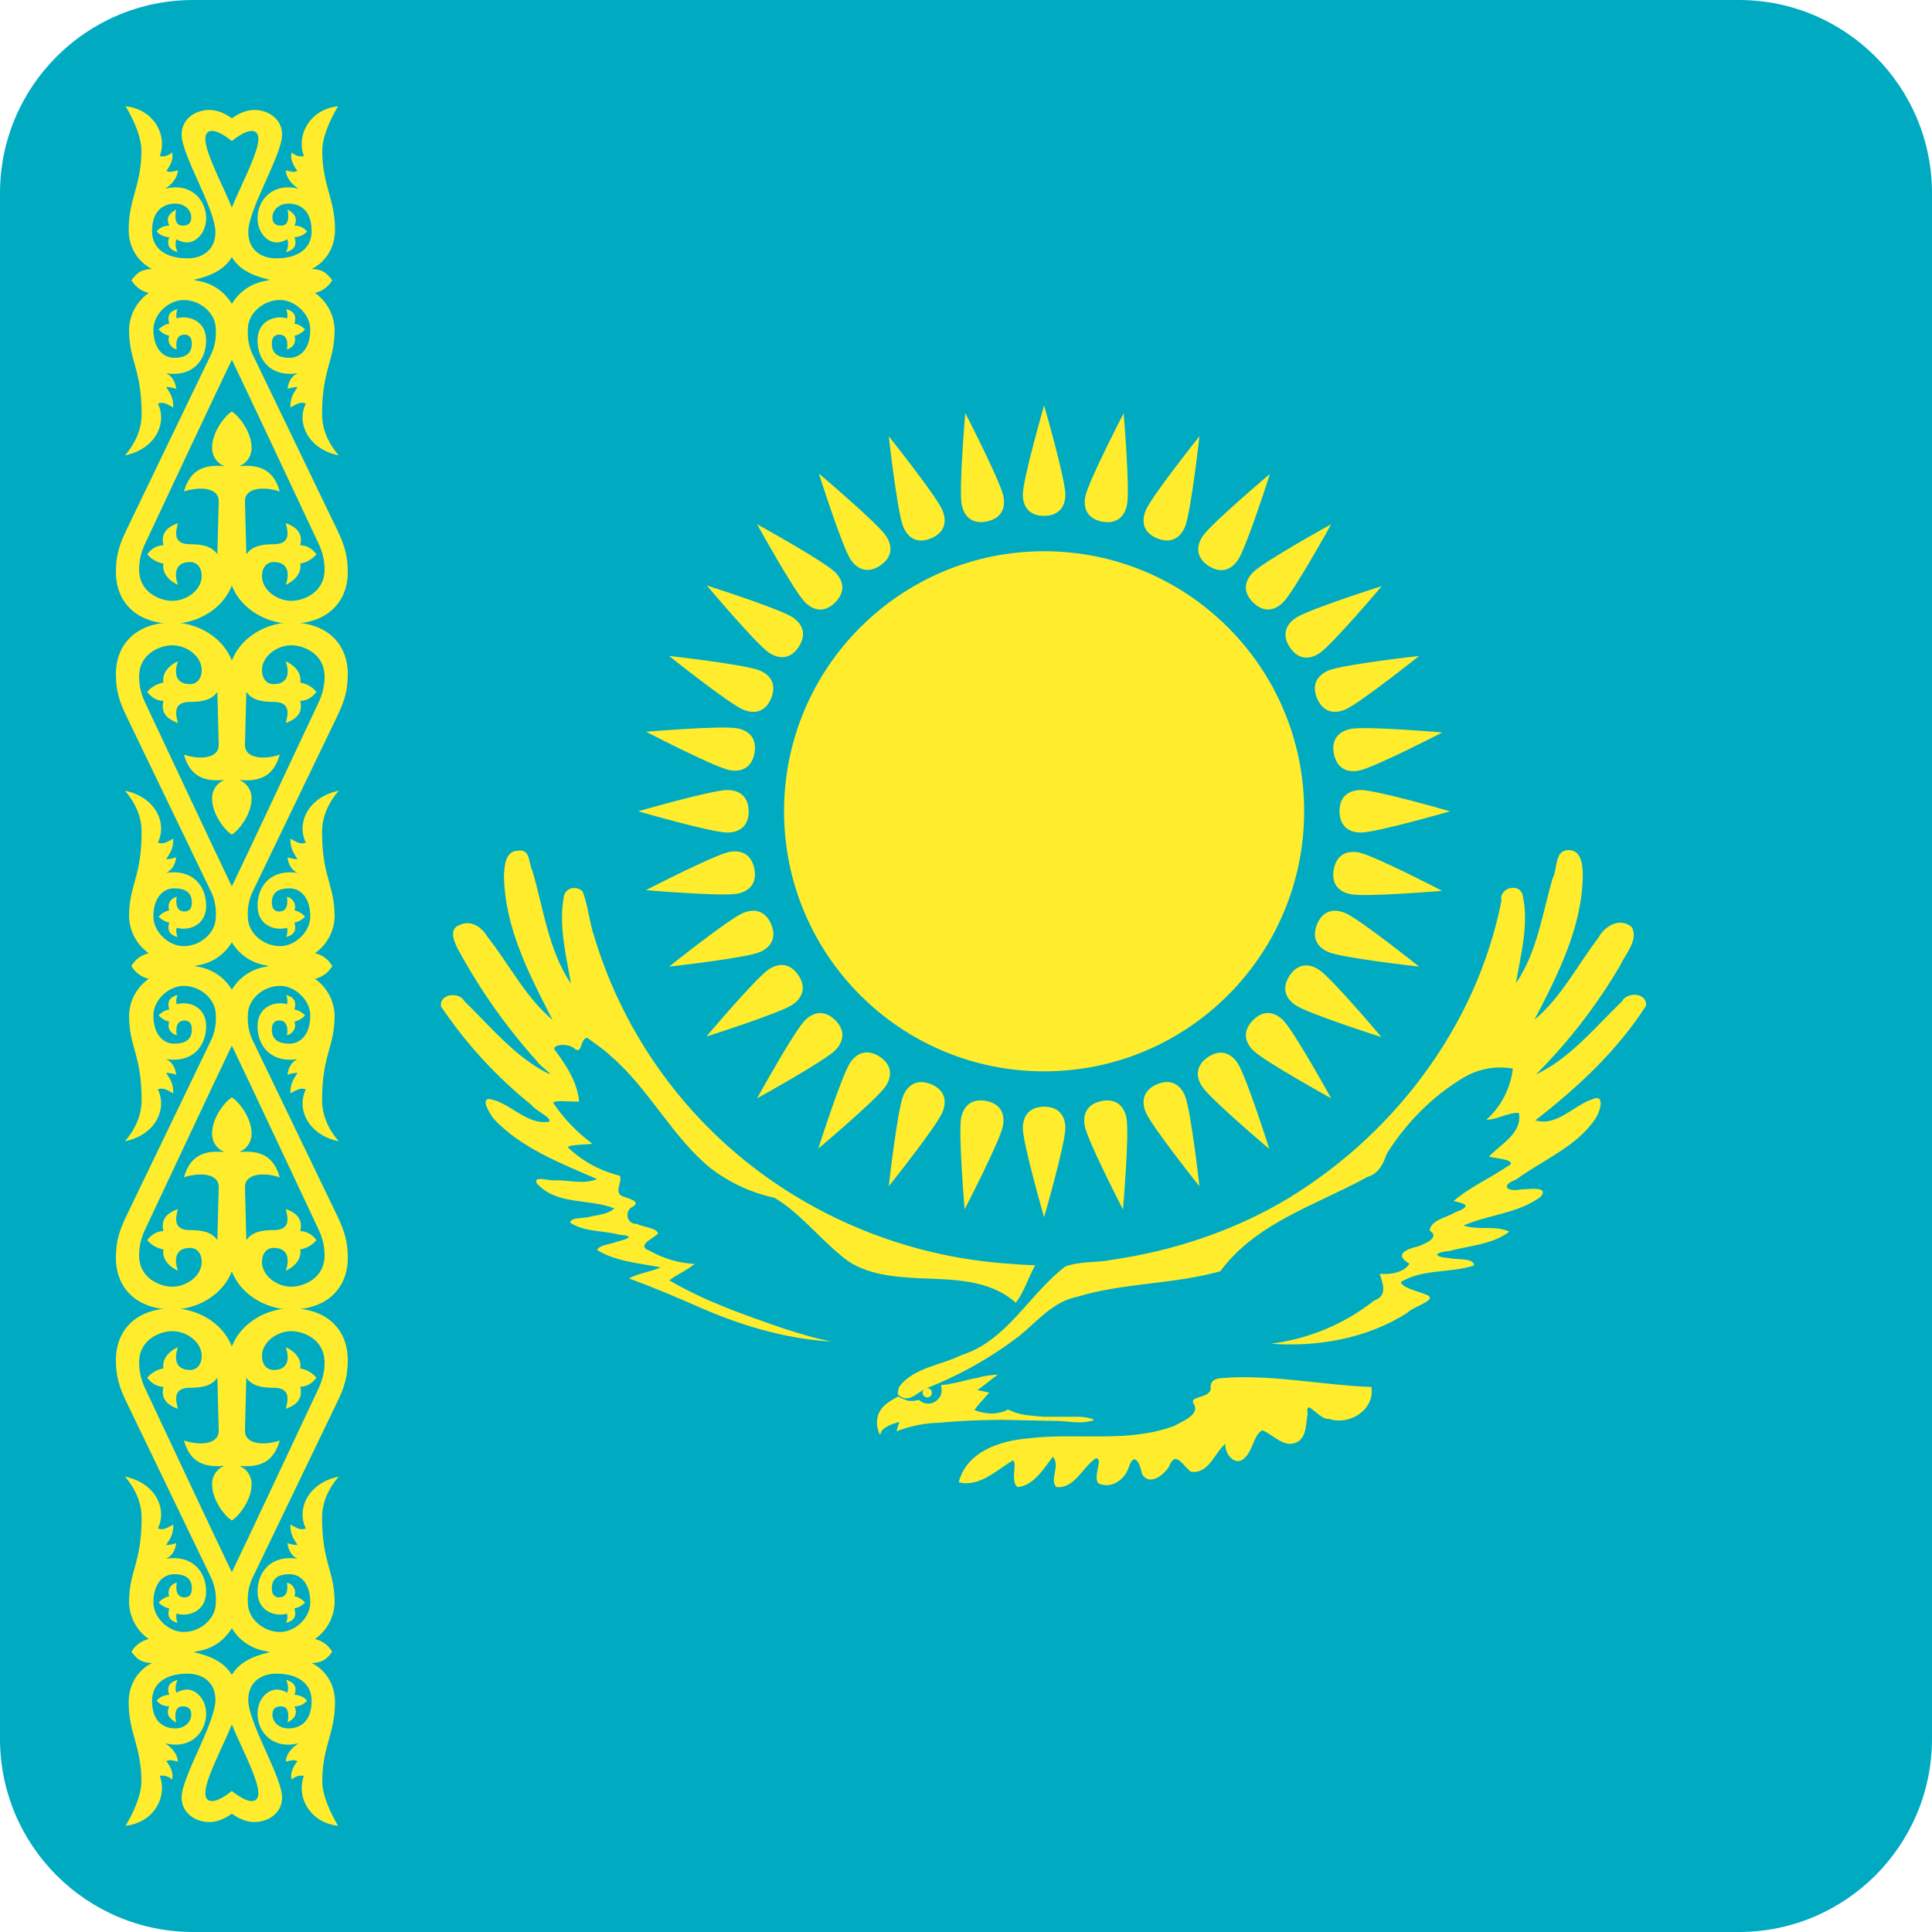 <svg width="40" height="40" viewBox="0 0 40 40" fill="none" xmlns="http://www.w3.org/2000/svg">
<g clip-path="url(#clip0_17522_60660)">
<path d="M0 0H40V40H0V0Z" fill="#00ABC2"/>
<path d="M21.617 22.181C24.591 22.181 27.001 19.77 27.001 16.797C27.001 13.823 24.591 11.413 21.617 11.413C18.644 11.413 16.233 13.823 16.233 16.797C16.233 19.77 18.644 22.181 21.617 22.181Z" fill="#FFEC2D"/>
<path d="M21.617 10.681C21.937 10.677 22.057 10.477 22.057 10.237C22.057 9.917 21.617 8.393 21.617 8.393C21.617 8.393 21.177 9.917 21.177 10.237C21.177 10.477 21.297 10.681 21.617 10.681Z" fill="#FFEC2D"/>
<path d="M27.733 16.797C27.737 17.117 27.937 17.237 28.177 17.237C28.497 17.237 30.021 16.797 30.021 16.797C30.021 16.797 28.497 16.357 28.177 16.357C27.937 16.357 27.733 16.477 27.733 16.797Z" fill="#FFEC2D"/>
<path d="M21.617 22.913C21.297 22.917 21.177 23.117 21.177 23.357C21.177 23.677 21.617 25.201 21.617 25.201C21.617 25.201 22.057 23.677 22.057 23.357C22.057 23.117 21.937 22.913 21.617 22.913Z" fill="#FFEC2D"/>
<path d="M15.501 16.797C15.497 16.477 15.297 16.357 15.057 16.357C14.737 16.357 13.213 16.797 13.213 16.797C13.213 16.797 14.737 17.237 15.057 17.237C15.297 17.237 15.501 17.117 15.501 16.797Z" fill="#FFEC2D"/>
<path d="M23.958 11.146C24.255 11.265 24.442 11.126 24.534 10.905C24.657 10.609 24.833 9.033 24.833 9.033C24.833 9.033 23.843 10.272 23.721 10.568C23.629 10.79 23.662 11.024 23.958 11.146Z" fill="#FFEC2D"/>
<path d="M27.268 19.137C27.149 19.434 27.288 19.622 27.509 19.714C27.805 19.836 29.381 20.013 29.381 20.013C29.381 20.013 28.142 19.023 27.846 18.901C27.625 18.809 27.39 18.842 27.268 19.137Z" fill="#FFEC2D"/>
<path d="M19.277 22.447C18.98 22.329 18.792 22.467 18.7 22.689C18.578 22.985 18.401 24.561 18.401 24.561C18.401 24.561 19.391 23.322 19.513 23.026C19.605 22.804 19.572 22.57 19.277 22.447Z" fill="#FFEC2D"/>
<path d="M15.967 14.456C16.085 14.159 15.947 13.972 15.725 13.88C15.429 13.758 13.853 13.581 13.853 13.581C13.853 13.581 15.092 14.57 15.388 14.693C15.61 14.785 15.844 14.752 15.967 14.456Z" fill="#FFEC2D"/>
<path d="M25.942 12.472C26.171 12.696 26.397 12.639 26.567 12.469C26.793 12.243 27.56 10.854 27.56 10.854C27.56 10.854 26.171 11.621 25.945 11.847C25.775 12.017 25.716 12.246 25.942 12.472Z" fill="#FFEC2D"/>
<path d="M25.942 21.122C25.718 21.351 25.775 21.577 25.945 21.747C26.171 21.973 27.56 22.739 27.56 22.739C27.56 22.739 26.793 21.351 26.567 21.124C26.397 20.955 26.168 20.895 25.942 21.122Z" fill="#FFEC2D"/>
<path d="M17.293 21.122C17.063 20.898 16.837 20.955 16.667 21.124C16.441 21.351 15.675 22.739 15.675 22.739C15.675 22.739 17.063 21.973 17.29 21.747C17.459 21.577 17.519 21.348 17.293 21.122Z" fill="#FFEC2D"/>
<path d="M17.293 12.472C17.516 12.243 17.459 12.017 17.29 11.847C17.063 11.621 15.675 10.854 15.675 10.854C15.675 10.854 16.441 12.243 16.667 12.469C16.837 12.639 17.066 12.698 17.293 12.472Z" fill="#FFEC2D"/>
<path d="M27.268 14.456C27.394 14.751 27.625 14.785 27.846 14.693C28.142 14.57 29.381 13.581 29.381 13.581C29.381 13.581 27.805 13.758 27.509 13.88C27.288 13.972 27.145 14.161 27.268 14.456Z" fill="#FFEC2D"/>
<path d="M23.958 22.447C23.664 22.573 23.629 22.804 23.721 23.026C23.843 23.322 24.833 24.561 24.833 24.561C24.833 24.561 24.657 22.985 24.534 22.689C24.442 22.467 24.253 22.325 23.958 22.447Z" fill="#FFEC2D"/>
<path d="M15.967 19.137C15.841 18.843 15.61 18.809 15.388 18.901C15.092 19.023 13.853 20.013 13.853 20.013C13.853 20.013 15.429 19.836 15.725 19.714C15.947 19.622 16.089 19.433 15.967 19.137Z" fill="#FFEC2D"/>
<path d="M19.277 11.146C19.571 11.02 19.605 10.79 19.513 10.568C19.391 10.272 18.401 9.033 18.401 9.033C18.401 9.033 18.578 10.609 18.7 10.905C18.792 11.126 18.981 11.269 19.277 11.146Z" fill="#FFEC2D"/>
<path d="M22.816 10.799C23.13 10.858 23.287 10.686 23.334 10.45C23.397 10.136 23.264 8.556 23.264 8.556C23.264 8.556 22.534 9.964 22.471 10.278C22.424 10.513 22.502 10.737 22.816 10.799Z" fill="#FFEC2D"/>
<path d="M27.615 17.995C27.556 18.31 27.729 18.467 27.964 18.514C28.278 18.576 29.858 18.444 29.858 18.444C29.858 18.444 28.45 17.713 28.136 17.651C27.901 17.604 27.677 17.681 27.615 17.995Z" fill="#FFEC2D"/>
<path d="M20.419 22.794C20.104 22.735 19.947 22.908 19.9 23.143C19.838 23.457 19.971 25.038 19.971 25.038C19.971 25.038 20.701 23.63 20.763 23.316C20.81 23.081 20.733 22.857 20.419 22.794Z" fill="#FFEC2D"/>
<path d="M15.62 15.598C15.678 15.284 15.506 15.127 15.271 15.08C14.957 15.017 13.376 15.15 13.376 15.15C13.376 15.15 14.784 15.88 15.098 15.943C15.334 15.99 15.557 15.912 15.62 15.598Z" fill="#FFEC2D"/>
<path d="M25.02 11.715C25.288 11.889 25.499 11.79 25.632 11.59C25.81 11.325 26.292 9.813 26.292 9.813C26.292 9.813 25.079 10.835 24.901 11.101C24.767 11.3 24.754 11.537 25.02 11.715Z" fill="#FFEC2D"/>
<path d="M26.7 20.199C26.525 20.467 26.624 20.678 26.824 20.812C27.09 20.99 28.601 21.472 28.601 21.472C28.601 21.472 27.579 20.259 27.313 20.081C27.114 19.947 26.878 19.933 26.7 20.199Z" fill="#FFEC2D"/>
<path d="M18.215 21.879C17.947 21.704 17.736 21.804 17.602 22.003C17.424 22.269 16.942 23.78 16.942 23.78C16.942 23.78 18.155 22.759 18.334 22.493C18.467 22.294 18.481 22.057 18.215 21.879Z" fill="#FFEC2D"/>
<path d="M16.535 13.395C16.71 13.126 16.61 12.915 16.411 12.782C16.145 12.604 14.634 12.122 14.634 12.122C14.634 12.122 15.655 13.335 15.921 13.513C16.121 13.647 16.357 13.661 16.535 13.395Z" fill="#FFEC2D"/>
<path d="M26.705 13.403C26.886 13.668 27.119 13.656 27.319 13.523C27.585 13.346 28.609 12.134 28.609 12.134C28.609 12.134 27.097 12.614 26.831 12.791C26.631 12.924 26.528 13.137 26.705 13.403Z" fill="#FFEC2D"/>
<path d="M25.011 21.885C24.747 22.066 24.758 22.299 24.891 22.499C25.069 22.765 26.28 23.789 26.28 23.789C26.28 23.789 25.801 22.277 25.623 22.01C25.49 21.811 25.277 21.708 25.011 21.885Z" fill="#FFEC2D"/>
<path d="M16.529 20.19C16.348 19.926 16.115 19.937 15.915 20.071C15.649 20.248 14.625 21.46 14.625 21.46C14.625 21.46 16.137 20.98 16.404 20.803C16.603 20.67 16.706 20.456 16.529 20.19Z" fill="#FFEC2D"/>
<path d="M18.224 11.709C18.488 11.528 18.477 11.295 18.343 11.095C18.166 10.829 16.954 9.805 16.954 9.805C16.954 9.805 17.434 11.317 17.611 11.583C17.744 11.783 17.957 11.886 18.224 11.709Z" fill="#FFEC2D"/>
<path d="M27.617 15.609C27.683 15.922 27.902 16.001 28.138 15.954C28.452 15.892 29.861 15.165 29.861 15.165C29.861 15.165 28.281 15.029 27.967 15.091C27.731 15.138 27.555 15.295 27.617 15.609Z" fill="#FFEC2D"/>
<path d="M22.805 22.796C22.492 22.863 22.413 23.082 22.46 23.317C22.522 23.631 23.25 25.041 23.25 25.041C23.25 25.041 23.385 23.46 23.323 23.146C23.276 22.911 23.119 22.734 22.805 22.796Z" fill="#FFEC2D"/>
<path d="M15.618 17.985C15.552 17.672 15.332 17.593 15.097 17.639C14.783 17.702 13.373 18.429 13.373 18.429C13.373 18.429 14.954 18.565 15.268 18.503C15.503 18.456 15.68 18.299 15.618 17.985Z" fill="#FFEC2D"/>
<path d="M20.429 10.797C20.742 10.731 20.821 10.512 20.775 10.276C20.712 9.962 19.985 8.553 19.985 8.553C19.985 8.553 19.849 10.133 19.911 10.447C19.958 10.683 20.115 10.86 20.429 10.797Z" fill="#FFEC2D"/>
<path d="M21.43 26.2C21.29 26.452 21.206 26.744 21.03 26.972C20.486 26.48 19.702 26.492 19.014 26.464C18.446 26.432 17.83 26.38 17.39 25.976C16.93 25.596 16.55 25.108 16.038 24.8C15.557 24.696 15.105 24.487 14.714 24.188C13.906 23.528 13.442 22.548 12.65 21.868C12.502 21.724 12.322 21.608 12.154 21.484C11.994 21.524 12.066 21.868 11.87 21.692C11.762 21.612 11.494 21.608 11.47 21.716C11.71 22.036 11.954 22.396 11.99 22.804C11.822 22.82 11.53 22.768 11.45 22.828C11.67 23.158 11.947 23.446 12.266 23.68C12.114 23.704 11.814 23.692 11.754 23.752C12.054 24.039 12.424 24.242 12.826 24.34C12.906 24.452 12.702 24.668 12.878 24.764C12.978 24.804 13.314 24.876 13.082 24.992C12.922 25.096 12.982 25.348 13.186 25.34C13.314 25.408 13.602 25.42 13.626 25.54C13.51 25.652 13.158 25.788 13.458 25.9C13.741 26.06 14.058 26.152 14.382 26.168C14.222 26.304 14.022 26.38 13.858 26.508C14.598 26.944 15.418 27.228 16.234 27.508C16.554 27.612 16.886 27.712 17.222 27.776C16.246 27.72 15.302 27.432 14.414 27.036C13.954 26.836 13.494 26.64 13.022 26.468C13.226 26.36 13.466 26.332 13.682 26.24C13.234 26.152 12.75 26.12 12.362 25.88C12.418 25.768 12.642 25.764 12.77 25.708C13.01 25.652 13.154 25.588 12.822 25.564C12.486 25.472 12.102 25.512 11.802 25.312C11.822 25.192 12.134 25.232 12.258 25.18C12.418 25.152 12.594 25.128 12.722 25.02C12.202 24.808 11.522 24.96 11.114 24.5C11.022 24.324 11.406 24.464 11.514 24.436C11.794 24.436 12.094 24.524 12.362 24.412C11.602 24.08 10.79 23.772 10.214 23.156C10.15 23.056 9.958 22.784 10.114 22.752C10.562 22.812 10.886 23.3 11.37 23.224C11.434 23.14 11.09 23 11.002 22.876C10.279 22.295 9.648 21.607 9.13 20.836C9.098 20.568 9.51 20.528 9.618 20.732C10.154 21.252 10.638 21.852 11.306 22.204C11.546 22.32 11.17 22.068 11.122 21.976C10.487 21.272 9.938 20.494 9.486 19.66C9.406 19.508 9.282 19.232 9.514 19.152C9.742 19.036 9.974 19.192 10.09 19.392C10.542 19.964 10.878 20.644 11.442 21.12C10.962 20.188 10.446 19.2 10.434 18.128C10.446 17.92 10.458 17.608 10.742 17.612C10.982 17.576 10.942 17.88 11.022 18.024C11.254 18.816 11.354 19.672 11.822 20.368C11.722 19.784 11.566 19.18 11.67 18.584C11.694 18.384 11.91 18.328 12.058 18.448C12.174 18.728 12.198 19.084 12.302 19.388C12.926 21.459 14.238 23.254 16.022 24.476C17.483 25.476 19.188 26.06 20.954 26.168C21.114 26.184 21.274 26.188 21.43 26.196M26.886 29.84C26.598 30.016 26.374 29.704 26.134 29.612C25.958 29.708 25.942 30.02 25.782 30.172C25.59 30.392 25.35 30.108 25.37 29.892C25.138 30.088 25.022 30.532 24.65 30.468C24.47 30.324 24.338 30.02 24.202 30.368C24.094 30.536 23.802 30.776 23.646 30.52C23.598 30.296 23.486 30.032 23.366 30.388C23.278 30.644 23.006 30.828 22.75 30.716C22.606 30.6 22.862 30.168 22.682 30.196C22.41 30.38 22.25 30.824 21.87 30.788C21.722 30.628 21.962 30.344 21.798 30.16C21.61 30.404 21.398 30.764 21.066 30.788C20.906 30.66 21.074 30.288 20.97 30.236C20.634 30.436 20.274 30.8 19.85 30.688C20.014 30.048 20.71 29.828 21.29 29.78C22.294 29.656 23.35 29.884 24.318 29.52C24.474 29.424 24.85 29.292 24.718 29.072C24.598 28.896 25.026 28.964 25.066 28.76C25.042 28.504 25.266 28.54 25.482 28.52C26.458 28.476 27.422 28.68 28.394 28.716C28.466 29.188 27.942 29.52 27.514 29.376C27.314 29.408 27.014 28.912 27.074 29.272C27.034 29.464 27.058 29.712 26.886 29.84ZM18.59 28.872C18.814 29.076 18.974 28.832 19.186 28.74C19.879 28.469 20.529 28.101 21.118 27.648C21.486 27.344 21.806 26.948 22.302 26.848C23.27 26.556 24.298 26.592 25.266 26.32C26.006 25.312 27.258 24.948 28.31 24.368C28.546 24.296 28.638 24.1 28.71 23.888C29.11 23.252 29.658 22.692 30.306 22.308C30.612 22.127 30.973 22.062 31.322 22.124C31.274 22.532 31.079 22.909 30.774 23.184C31.01 23.18 31.214 23.032 31.446 23.04C31.526 23.464 31.07 23.684 30.826 23.948C30.962 23.98 31.482 24.02 31.198 24.156C30.838 24.404 30.426 24.576 30.094 24.868C30.402 24.924 30.438 24.988 30.126 25.1C29.954 25.212 29.63 25.252 29.598 25.476C29.83 25.62 29.494 25.756 29.362 25.804C29.114 25.864 28.85 25.972 29.182 26.164C29.058 26.352 28.786 26.392 28.566 26.372C28.634 26.588 28.73 26.828 28.454 26.924C27.835 27.413 27.094 27.723 26.31 27.82C27.29 27.892 28.302 27.712 29.138 27.18C29.25 27.048 29.83 26.904 29.506 26.796C29.354 26.732 29.026 26.66 29.002 26.544C29.458 26.264 30.03 26.364 30.518 26.2C30.53 26.04 30.146 26.084 30.002 26.048C29.662 26.02 29.682 25.932 30.01 25.9C30.426 25.788 30.898 25.768 31.25 25.5C30.966 25.364 30.606 25.48 30.302 25.372C30.818 25.148 31.426 25.124 31.89 24.784C32.102 24.548 31.618 24.624 31.478 24.628C31.194 24.68 31.062 24.54 31.386 24.424C31.942 24.012 32.642 23.748 33.034 23.156C33.126 23.024 33.25 22.624 32.954 22.764C32.57 22.896 32.23 23.328 31.786 23.196C32.658 22.52 33.482 21.756 34.078 20.824C34.11 20.552 33.686 20.524 33.578 20.736C33.018 21.272 32.514 21.908 31.798 22.248C32.473 21.573 33.059 20.815 33.542 19.992C33.65 19.752 33.934 19.46 33.782 19.192C33.53 18.984 33.218 19.176 33.09 19.42C32.654 19.988 32.326 20.648 31.77 21.112C32.254 20.18 32.762 19.184 32.77 18.112C32.77 17.888 32.73 17.56 32.426 17.604C32.186 17.644 32.246 18.004 32.146 18.184C31.93 18.92 31.826 19.716 31.386 20.356C31.486 19.76 31.658 19.136 31.526 18.536C31.462 18.264 31.026 18.38 31.086 18.648C30.566 21.284 28.794 23.588 26.486 24.92C25.426 25.52 24.246 25.904 23.038 26.08C22.718 26.148 22.366 26.108 22.058 26.22C21.306 26.792 20.854 27.756 19.906 28.056C19.478 28.268 18.926 28.312 18.622 28.704C18.598 28.756 18.587 28.814 18.59 28.872ZM20.658 28.46C20.514 28.468 20.374 28.484 20.234 28.528C20.046 28.556 19.866 28.62 19.682 28.648L19.606 28.664L19.482 28.676C19.499 28.743 19.499 28.813 19.482 28.88C19.469 28.91 19.45 28.938 19.426 28.96C19.402 28.992 19.374 29.016 19.338 29.032C19.306 29.048 19.271 29.058 19.234 29.06C19.198 29.06 19.162 29.06 19.126 29.044C19.09 29.032 19.058 29.012 19.026 28.984L18.914 29.004H18.81L18.698 28.964C18.662 28.95 18.628 28.932 18.594 28.912C18.458 28.992 18.306 29.068 18.222 29.208C18.183 29.272 18.161 29.345 18.158 29.42C18.15 29.516 18.174 29.612 18.214 29.7C18.23 29.724 18.242 29.608 18.286 29.592C18.362 29.528 18.458 29.484 18.554 29.46C18.634 29.42 18.622 29.46 18.59 29.524C18.582 29.56 18.538 29.684 18.598 29.62C18.875 29.517 19.167 29.461 19.462 29.456C19.886 29.412 20.31 29.4 20.734 29.396L21.934 29.42C22.126 29.428 22.318 29.468 22.506 29.436C22.55 29.424 22.622 29.424 22.65 29.396C22.562 29.348 22.462 29.344 22.37 29.332H21.606C21.394 29.312 21.174 29.308 20.974 29.228C20.918 29.208 20.87 29.156 20.818 29.212C20.742 29.239 20.663 29.257 20.582 29.264C20.442 29.272 20.302 29.244 20.174 29.192C20.266 29.064 20.378 28.952 20.482 28.832L20.234 28.78C20.382 28.68 20.514 28.564 20.658 28.46Z" fill="#FFEC2D"/>
<path d="M19.198 28.932C19.252 28.932 19.294 28.889 19.294 28.836C19.294 28.783 19.252 28.74 19.198 28.74C19.145 28.74 19.102 28.783 19.102 28.836C19.102 28.889 19.145 28.932 19.198 28.932Z" fill="#FFEC2D"/>
<path d="M19.19 28.86C19.212 28.86 19.23 28.842 19.23 28.82C19.23 28.798 19.212 28.78 19.19 28.78C19.168 28.78 19.15 28.798 19.15 28.82C19.15 28.842 19.168 28.86 19.19 28.86Z" fill="#FFEC2D"/>
<path fill-rule="evenodd" clip-rule="evenodd" d="M19.19 28.788C19.173 28.788 19.158 28.802 19.158 28.82C19.158 28.838 19.173 28.852 19.19 28.852C19.208 28.852 19.222 28.838 19.222 28.82C19.222 28.802 19.208 28.788 19.19 28.788ZM19.142 28.82C19.142 28.794 19.164 28.772 19.19 28.772C19.217 28.772 19.238 28.794 19.238 28.82C19.238 28.846 19.217 28.868 19.19 28.868C19.164 28.868 19.142 28.846 19.142 28.82Z" fill="#FFEC2D"/>
<path d="M4.8 2.92C4.8 2.92 4.416 2.592 4.284 2.756C4.076 3.016 4.932 4.316 4.932 4.772C4.932 5.524 4.428 5.728 3.812 5.832C3.396 5.904 2.72 5.804 2.72 5.804C2.848 5.632 2.932 5.58 3.144 5.568C2.904 5.448 2.664 5.176 2.664 4.756C2.664 4.112 2.928 3.844 2.928 3.116C2.928 2.72 2.6 2.2 2.6 2.2C3.184 2.26 3.472 2.8 3.308 3.232C3.353 3.241 3.4 3.239 3.443 3.225C3.487 3.212 3.527 3.188 3.56 3.156C3.6 3.276 3.536 3.416 3.444 3.536C3.516 3.576 3.572 3.552 3.684 3.528C3.676 3.648 3.604 3.784 3.42 3.908C3.948 3.772 4.268 4.136 4.268 4.52C4.268 4.812 4.068 5.02 3.868 5.02C3.804 5.02 3.708 4.992 3.656 4.952C3.616 5.032 3.64 5.14 3.676 5.22C3.532 5.18 3.436 5.092 3.504 4.912C3.392 4.904 3.304 4.864 3.244 4.792C3.304 4.712 3.396 4.672 3.504 4.672C3.424 4.504 3.516 4.412 3.648 4.336C3.648 4.336 3.564 4.672 3.776 4.672C3.872 4.672 3.96 4.644 3.96 4.5C3.96 4.376 3.852 4.204 3.6 4.216C3.352 4.228 3.148 4.388 3.148 4.788C3.148 5.156 3.448 5.34 3.84 5.348C4.192 5.364 4.46 5.172 4.46 4.808C4.46 4.32 3.76 3.216 3.76 2.784C3.76 2.46 4.048 2.276 4.336 2.276C4.704 2.276 5.016 2.644 5.016 2.644L4.8 2.916V2.92Z" fill="#FFEC2D"/>
<path d="M4.88 11.684C4.88 12.496 4.152 12.912 3.58 12.912C2.812 12.912 2.4 12.452 2.4 11.848C2.4 11.508 2.464 11.292 2.62 10.968L4.388 7.3C4.452 7.146 4.479 6.979 4.468 6.812C4.468 6.484 4.148 6.216 3.816 6.212C3.512 6.2 3.176 6.492 3.176 6.824C3.176 7.228 3.388 7.408 3.604 7.408C3.868 7.408 3.972 7.3 3.972 7.112C3.972 6.984 3.912 6.928 3.82 6.928C3.592 6.928 3.66 7.232 3.66 7.232C3.63 7.226 3.601 7.214 3.577 7.196C3.552 7.179 3.531 7.155 3.516 7.129C3.501 7.102 3.492 7.072 3.49 7.042C3.488 7.011 3.493 6.981 3.504 6.952C3.418 6.933 3.341 6.887 3.284 6.82C3.344 6.76 3.416 6.716 3.504 6.7C3.452 6.524 3.524 6.44 3.676 6.4C3.649 6.46 3.642 6.528 3.656 6.592C3.896 6.52 4.268 6.632 4.268 7.048C4.268 7.464 3.98 7.812 3.44 7.728C3.568 7.788 3.632 7.912 3.648 8.052C3.548 8.012 3.44 8.012 3.44 8.012C3.504 8.12 3.592 8.212 3.588 8.436C3.488 8.388 3.392 8.304 3.268 8.356C3.468 8.756 3.22 9.3 2.588 9.428C2.82 9.156 2.932 8.868 2.932 8.576C2.932 7.636 2.672 7.48 2.672 6.824C2.676 6.672 2.716 6.523 2.789 6.389C2.862 6.256 2.966 6.142 3.092 6.056V6.068C3.015 6.052 2.941 6.02 2.877 5.974C2.813 5.928 2.76 5.868 2.72 5.8C3.166 5.677 3.637 5.681 4.08 5.812C4.228 5.833 4.37 5.887 4.495 5.97C4.619 6.053 4.724 6.163 4.8 6.292C4.88 6.474 4.921 6.671 4.921 6.87C4.921 7.069 4.88 7.266 4.8 7.448C4.548 7.968 3.372 10.472 3.004 11.256C2.924 11.424 2.88 11.6 2.88 11.792C2.88 12.272 3.32 12.44 3.568 12.44C3.868 12.44 4.176 12.212 4.176 11.928C4.176 11.748 4.076 11.636 3.936 11.636C3.596 11.636 3.616 11.924 3.684 12.108C3.472 12.012 3.352 11.844 3.384 11.668C3.253 11.646 3.134 11.578 3.048 11.476C3.128 11.372 3.232 11.292 3.384 11.288C3.316 11.012 3.504 10.896 3.684 10.832C3.628 11.032 3.588 11.268 3.936 11.268C4.188 11.268 4.384 11.308 4.5 11.476L4.528 10.396C4.544 10.072 4.096 10.076 3.808 10.176C3.916 9.804 4.136 9.6 4.648 9.652C4.57 9.622 4.503 9.568 4.457 9.497C4.411 9.427 4.388 9.344 4.392 9.26C4.392 8.956 4.64 8.62 4.8 8.52L4.88 11.68V11.684Z" fill="#FFEC2D"/>
<path d="M4.88 14.116C4.88 13.304 4.152 12.888 3.58 12.888C2.812 12.888 2.4 13.348 2.4 13.952C2.4 14.292 2.464 14.508 2.62 14.832L4.388 18.5C4.452 18.654 4.479 18.821 4.468 18.988C4.468 19.316 4.148 19.584 3.816 19.588C3.512 19.6 3.176 19.308 3.176 18.976C3.176 18.572 3.388 18.392 3.604 18.392C3.868 18.392 3.972 18.5 3.972 18.688C3.972 18.816 3.912 18.872 3.82 18.872C3.592 18.872 3.66 18.568 3.66 18.568C3.63 18.574 3.601 18.586 3.577 18.604C3.552 18.621 3.531 18.645 3.516 18.671C3.501 18.698 3.492 18.728 3.49 18.758C3.488 18.789 3.493 18.82 3.504 18.848C3.418 18.867 3.341 18.913 3.284 18.98C3.344 19.04 3.416 19.084 3.504 19.1C3.452 19.276 3.524 19.36 3.676 19.4C3.649 19.34 3.642 19.273 3.656 19.208C3.896 19.28 4.268 19.168 4.268 18.752C4.268 18.336 3.98 17.988 3.44 18.072C3.568 18.012 3.632 17.888 3.648 17.748C3.548 17.788 3.44 17.788 3.44 17.788C3.504 17.68 3.592 17.588 3.588 17.364C3.488 17.412 3.392 17.496 3.268 17.444C3.468 17.044 3.22 16.5 2.588 16.372C2.82 16.644 2.932 16.932 2.932 17.224C2.932 18.164 2.672 18.32 2.672 18.976C2.676 19.128 2.716 19.277 2.789 19.411C2.862 19.544 2.966 19.658 3.092 19.744V19.732C3.015 19.748 2.941 19.78 2.877 19.826C2.813 19.872 2.76 19.932 2.72 20C3.166 20.123 3.637 20.119 4.08 19.988C4.228 19.967 4.37 19.913 4.495 19.83C4.619 19.747 4.724 19.637 4.8 19.508C4.88 19.326 4.921 19.129 4.921 18.93C4.921 18.731 4.88 18.534 4.8 18.352C4.548 17.832 3.372 15.328 3.004 14.544C2.924 14.376 2.88 14.2 2.88 14.008C2.88 13.528 3.32 13.36 3.568 13.36C3.868 13.36 4.176 13.588 4.176 13.872C4.176 14.052 4.076 14.164 3.936 14.164C3.596 14.164 3.616 13.876 3.684 13.692C3.472 13.788 3.352 13.956 3.384 14.132C3.253 14.154 3.134 14.222 3.048 14.324C3.128 14.428 3.232 14.508 3.384 14.512C3.316 14.788 3.504 14.904 3.684 14.968C3.628 14.768 3.588 14.532 3.936 14.532C4.188 14.532 4.384 14.492 4.5 14.324L4.528 15.404C4.544 15.728 4.096 15.724 3.808 15.624C3.916 15.996 4.136 16.2 4.648 16.148C4.57 16.178 4.503 16.232 4.457 16.303C4.411 16.373 4.388 16.456 4.392 16.54C4.392 16.844 4.64 17.18 4.8 17.28L4.88 14.12V14.116Z" fill="#FFEC2D"/>
<path d="M4.8 2.92C4.8 2.92 5.184 2.592 5.316 2.756C5.524 3.016 4.668 4.316 4.668 4.772C4.668 5.524 5.172 5.728 5.788 5.832C6.204 5.904 6.88 5.804 6.88 5.804C6.752 5.632 6.668 5.58 6.456 5.568C6.696 5.448 6.936 5.176 6.936 4.756C6.936 4.112 6.672 3.844 6.672 3.116C6.672 2.72 7 2.2 7 2.2C6.416 2.26 6.128 2.8 6.292 3.232C6.247 3.241 6.2 3.239 6.157 3.225C6.113 3.212 6.073 3.188 6.04 3.156C6 3.276 6.064 3.416 6.156 3.536C6.084 3.576 6.028 3.552 5.916 3.528C5.924 3.648 5.996 3.784 6.18 3.908C5.652 3.772 5.332 4.136 5.332 4.52C5.332 4.812 5.532 5.02 5.732 5.02C5.796 5.02 5.892 4.992 5.944 4.952C5.984 5.032 5.96 5.14 5.924 5.22C6.068 5.18 6.164 5.092 6.096 4.912C6.208 4.904 6.296 4.864 6.356 4.792C6.296 4.712 6.204 4.672 6.096 4.672C6.176 4.504 6.084 4.412 5.952 4.336C5.952 4.336 6.036 4.672 5.824 4.672C5.728 4.672 5.64 4.644 5.64 4.5C5.64 4.376 5.748 4.204 6 4.216C6.248 4.228 6.452 4.388 6.452 4.788C6.452 5.156 6.152 5.34 5.76 5.348C5.408 5.364 5.14 5.172 5.14 4.808C5.14 4.32 5.84 3.216 5.84 2.784C5.84 2.46 5.552 2.276 5.264 2.276C4.896 2.276 4.584 2.644 4.584 2.644L4.8 2.916V2.92Z" fill="#FFEC2D"/>
<path d="M4.72 11.684C4.72 12.496 5.448 12.912 6.02 12.912C6.788 12.912 7.2 12.452 7.2 11.848C7.2 11.508 7.136 11.292 6.98 10.968L5.212 7.3C5.148 7.146 5.121 6.979 5.132 6.812C5.132 6.484 5.452 6.216 5.784 6.212C6.088 6.2 6.424 6.492 6.424 6.824C6.424 7.228 6.212 7.408 5.996 7.408C5.732 7.408 5.628 7.3 5.628 7.112C5.628 6.984 5.688 6.928 5.78 6.928C6.008 6.928 5.94 7.232 5.94 7.232C5.97 7.226 5.999 7.214 6.023 7.196C6.048 7.179 6.069 7.155 6.084 7.129C6.099 7.102 6.108 7.072 6.11 7.042C6.112 7.011 6.107 6.981 6.096 6.952C6.182 6.933 6.259 6.887 6.316 6.82C6.256 6.76 6.184 6.716 6.096 6.7C6.148 6.524 6.076 6.44 5.924 6.4C5.951 6.46 5.958 6.528 5.944 6.592C5.704 6.52 5.332 6.632 5.332 7.048C5.332 7.464 5.62 7.812 6.16 7.728C6.032 7.788 5.968 7.912 5.952 8.052C6.052 8.012 6.16 8.012 6.16 8.012C6.096 8.12 6.008 8.212 6.012 8.436C6.112 8.388 6.208 8.304 6.332 8.356C6.132 8.756 6.38 9.3 7.012 9.428C6.78 9.156 6.668 8.868 6.668 8.576C6.668 7.636 6.928 7.48 6.928 6.824C6.924 6.672 6.884 6.523 6.811 6.389C6.738 6.256 6.634 6.142 6.508 6.056V6.068C6.585 6.052 6.659 6.02 6.723 5.974C6.787 5.928 6.84 5.868 6.88 5.8C6.434 5.677 5.963 5.681 5.52 5.812C5.372 5.833 5.23 5.887 5.105 5.97C4.981 6.053 4.876 6.163 4.8 6.292C4.72 6.474 4.679 6.671 4.679 6.87C4.679 7.069 4.72 7.266 4.8 7.448C5.052 7.968 6.228 10.472 6.596 11.256C6.676 11.424 6.72 11.6 6.72 11.792C6.72 12.272 6.28 12.44 6.032 12.44C5.732 12.44 5.424 12.212 5.424 11.928C5.424 11.748 5.524 11.636 5.664 11.636C6.004 11.636 5.984 11.924 5.916 12.108C6.128 12.012 6.248 11.844 6.216 11.668C6.347 11.646 6.466 11.578 6.552 11.476C6.472 11.372 6.368 11.292 6.216 11.288C6.284 11.012 6.096 10.896 5.916 10.832C5.972 11.032 6.012 11.268 5.664 11.268C5.412 11.268 5.216 11.308 5.1 11.476L5.072 10.396C5.056 10.072 5.504 10.076 5.792 10.176C5.684 9.804 5.464 9.6 4.952 9.652C5.03 9.622 5.097 9.568 5.143 9.497C5.189 9.427 5.212 9.344 5.208 9.26C5.208 8.956 4.96 8.62 4.8 8.52L4.72 11.68V11.684Z" fill="#FFEC2D"/>
<path d="M4.72 14.116C4.72 13.304 5.448 12.888 6.02 12.888C6.788 12.888 7.2 13.348 7.2 13.952C7.2 14.292 7.136 14.508 6.98 14.832L5.212 18.5C5.148 18.654 5.121 18.821 5.132 18.988C5.132 19.316 5.452 19.584 5.784 19.588C6.088 19.6 6.424 19.308 6.424 18.976C6.424 18.572 6.212 18.392 5.996 18.392C5.732 18.392 5.628 18.5 5.628 18.688C5.628 18.816 5.688 18.872 5.78 18.872C6.008 18.872 5.94 18.568 5.94 18.568C5.97 18.574 5.999 18.586 6.023 18.604C6.048 18.621 6.069 18.645 6.084 18.671C6.099 18.698 6.108 18.728 6.11 18.758C6.112 18.789 6.107 18.82 6.096 18.848C6.182 18.867 6.259 18.913 6.316 18.98C6.256 19.04 6.184 19.084 6.096 19.1C6.148 19.276 6.076 19.36 5.924 19.4C5.951 19.34 5.958 19.273 5.944 19.208C5.704 19.28 5.332 19.168 5.332 18.752C5.332 18.336 5.62 17.988 6.16 18.072C6.032 18.012 5.968 17.888 5.952 17.748C6.052 17.788 6.16 17.788 6.16 17.788C6.096 17.68 6.008 17.588 6.012 17.364C6.112 17.412 6.208 17.496 6.332 17.444C6.132 17.044 6.38 16.5 7.012 16.372C6.78 16.644 6.668 16.932 6.668 17.224C6.668 18.164 6.928 18.32 6.928 18.976C6.924 19.128 6.884 19.277 6.811 19.411C6.738 19.544 6.634 19.658 6.508 19.744V19.732C6.585 19.748 6.659 19.78 6.723 19.826C6.787 19.872 6.84 19.932 6.88 20C6.434 20.123 5.963 20.119 5.52 19.988C5.372 19.967 5.23 19.913 5.105 19.83C4.981 19.747 4.876 19.637 4.8 19.508C4.72 19.326 4.679 19.129 4.679 18.93C4.679 18.731 4.72 18.534 4.8 18.352C5.052 17.832 6.228 15.328 6.596 14.544C6.676 14.376 6.72 14.2 6.72 14.008C6.72 13.528 6.28 13.36 6.032 13.36C5.732 13.36 5.424 13.588 5.424 13.872C5.424 14.052 5.524 14.164 5.664 14.164C6.004 14.164 5.984 13.876 5.916 13.692C6.128 13.788 6.248 13.956 6.216 14.132C6.347 14.154 6.466 14.222 6.552 14.324C6.472 14.428 6.368 14.508 6.216 14.512C6.284 14.788 6.096 14.904 5.916 14.968C5.972 14.768 6.012 14.532 5.664 14.532C5.412 14.532 5.216 14.492 5.1 14.324L5.072 15.404C5.056 15.728 5.504 15.724 5.792 15.624C5.684 15.996 5.464 16.2 4.952 16.148C5.03 16.178 5.097 16.232 5.143 16.303C5.189 16.373 5.212 16.456 5.208 16.54C5.208 16.844 4.96 17.18 4.8 17.28L4.72 14.12V14.116Z" fill="#FFEC2D"/>
<path d="M4.8 37.08C4.8 37.08 4.416 37.408 4.284 37.244C4.076 36.984 4.932 35.684 4.932 35.228C4.932 34.476 4.428 34.272 3.812 34.168C3.396 34.096 2.72 34.196 2.72 34.196C2.848 34.368 2.932 34.42 3.144 34.432C2.904 34.552 2.664 34.824 2.664 35.244C2.664 35.888 2.928 36.156 2.928 36.884C2.928 37.28 2.6 37.8 2.6 37.8C3.184 37.74 3.472 37.2 3.308 36.768C3.353 36.759 3.4 36.761 3.443 36.775C3.487 36.788 3.527 36.812 3.56 36.844C3.6 36.724 3.536 36.584 3.444 36.464C3.516 36.424 3.572 36.448 3.684 36.472C3.676 36.352 3.604 36.216 3.42 36.092C3.948 36.228 4.268 35.864 4.268 35.48C4.268 35.188 4.068 34.98 3.868 34.98C3.804 34.98 3.708 35.008 3.656 35.048C3.616 34.968 3.64 34.86 3.676 34.78C3.532 34.82 3.436 34.908 3.504 35.088C3.392 35.096 3.304 35.136 3.244 35.208C3.304 35.288 3.396 35.328 3.504 35.328C3.424 35.496 3.516 35.588 3.648 35.664C3.648 35.664 3.564 35.328 3.776 35.328C3.872 35.328 3.96 35.356 3.96 35.5C3.96 35.624 3.852 35.796 3.6 35.784C3.352 35.772 3.148 35.612 3.148 35.212C3.148 34.844 3.448 34.66 3.84 34.652C4.192 34.636 4.46 34.828 4.46 35.192C4.46 35.68 3.76 36.784 3.76 37.216C3.76 37.54 4.048 37.724 4.336 37.724C4.704 37.724 5.016 37.356 5.016 37.356L4.8 37.084V37.08Z" fill="#FFEC2D"/>
<path d="M4.88 28.316C4.88 27.504 4.152 27.088 3.58 27.088C2.812 27.088 2.4 27.548 2.4 28.152C2.4 28.492 2.464 28.708 2.62 29.032L4.388 32.7C4.452 32.854 4.479 33.021 4.468 33.188C4.468 33.516 4.148 33.784 3.816 33.788C3.512 33.8 3.176 33.508 3.176 33.176C3.176 32.772 3.388 32.592 3.604 32.592C3.868 32.592 3.972 32.7 3.972 32.888C3.972 33.016 3.912 33.072 3.82 33.072C3.592 33.072 3.66 32.768 3.66 32.768C3.63 32.774 3.601 32.786 3.577 32.804C3.552 32.821 3.531 32.845 3.516 32.871C3.501 32.898 3.492 32.928 3.49 32.958C3.488 32.989 3.493 33.02 3.504 33.048C3.418 33.067 3.341 33.114 3.284 33.18C3.344 33.24 3.416 33.284 3.504 33.3C3.452 33.476 3.524 33.56 3.676 33.6C3.649 33.54 3.642 33.472 3.656 33.408C3.896 33.48 4.268 33.368 4.268 32.952C4.268 32.536 3.98 32.188 3.44 32.272C3.568 32.212 3.632 32.088 3.648 31.948C3.548 31.988 3.44 31.988 3.44 31.988C3.504 31.88 3.592 31.788 3.588 31.564C3.488 31.612 3.392 31.696 3.268 31.644C3.468 31.244 3.22 30.7 2.588 30.572C2.82 30.844 2.932 31.132 2.932 31.424C2.932 32.364 2.672 32.52 2.672 33.176C2.676 33.328 2.716 33.477 2.789 33.611C2.862 33.744 2.966 33.858 3.092 33.944V33.932C3.015 33.948 2.941 33.98 2.877 34.026C2.813 34.072 2.76 34.132 2.72 34.2C3.166 34.323 3.637 34.319 4.08 34.188C4.228 34.167 4.37 34.113 4.495 34.03C4.619 33.947 4.724 33.837 4.8 33.708C4.88 33.526 4.921 33.329 4.921 33.13C4.921 32.931 4.88 32.734 4.8 32.552C4.548 32.032 3.372 29.528 3.004 28.744C2.924 28.576 2.88 28.4 2.88 28.208C2.88 27.728 3.32 27.56 3.568 27.56C3.868 27.56 4.176 27.788 4.176 28.072C4.176 28.252 4.076 28.364 3.936 28.364C3.596 28.364 3.616 28.076 3.684 27.892C3.472 27.988 3.352 28.156 3.384 28.332C3.253 28.354 3.134 28.422 3.048 28.524C3.128 28.628 3.232 28.708 3.384 28.712C3.316 28.988 3.504 29.104 3.684 29.168C3.628 28.968 3.588 28.732 3.936 28.732C4.188 28.732 4.384 28.692 4.5 28.524L4.528 29.604C4.544 29.928 4.096 29.924 3.808 29.824C3.916 30.196 4.136 30.4 4.648 30.348C4.57 30.378 4.503 30.432 4.457 30.503C4.411 30.573 4.388 30.656 4.392 30.74C4.392 31.044 4.64 31.38 4.8 31.48L4.88 28.32V28.316Z" fill="#FFEC2D"/>
<path d="M4.88 25.884C4.88 26.696 4.152 27.112 3.58 27.112C2.812 27.112 2.4 26.652 2.4 26.048C2.4 25.708 2.464 25.492 2.62 25.168L4.388 21.5C4.452 21.346 4.479 21.179 4.468 21.012C4.468 20.684 4.148 20.416 3.816 20.412C3.512 20.4 3.176 20.692 3.176 21.024C3.176 21.428 3.388 21.608 3.604 21.608C3.868 21.608 3.972 21.5 3.972 21.312C3.972 21.184 3.912 21.128 3.82 21.128C3.592 21.128 3.66 21.432 3.66 21.432C3.63 21.426 3.601 21.414 3.577 21.396C3.552 21.379 3.531 21.355 3.516 21.329C3.501 21.302 3.492 21.272 3.49 21.242C3.488 21.211 3.493 21.18 3.504 21.152C3.418 21.133 3.341 21.087 3.284 21.02C3.344 20.96 3.416 20.916 3.504 20.9C3.452 20.724 3.524 20.64 3.676 20.6C3.649 20.66 3.642 20.727 3.656 20.792C3.896 20.72 4.268 20.832 4.268 21.248C4.268 21.664 3.98 22.012 3.44 21.928C3.568 21.988 3.632 22.112 3.648 22.252C3.548 22.212 3.44 22.212 3.44 22.212C3.504 22.32 3.592 22.412 3.588 22.636C3.488 22.588 3.392 22.504 3.268 22.556C3.468 22.956 3.22 23.5 2.588 23.628C2.82 23.356 2.932 23.068 2.932 22.776C2.932 21.836 2.672 21.68 2.672 21.024C2.676 20.872 2.716 20.723 2.789 20.589C2.862 20.456 2.966 20.342 3.092 20.256V20.268C3.015 20.252 2.941 20.22 2.877 20.174C2.813 20.128 2.76 20.068 2.72 20C3.166 19.877 3.637 19.881 4.08 20.012C4.228 20.033 4.37 20.087 4.495 20.17C4.619 20.253 4.724 20.363 4.8 20.492C4.88 20.674 4.921 20.871 4.921 21.07C4.921 21.269 4.88 21.466 4.8 21.648C4.548 22.168 3.372 24.672 3.004 25.456C2.924 25.624 2.88 25.8 2.88 25.992C2.88 26.472 3.32 26.64 3.568 26.64C3.868 26.64 4.176 26.412 4.176 26.128C4.176 25.948 4.076 25.836 3.936 25.836C3.596 25.836 3.616 26.124 3.684 26.308C3.472 26.212 3.352 26.044 3.384 25.868C3.253 25.846 3.134 25.778 3.048 25.676C3.128 25.572 3.232 25.492 3.384 25.488C3.316 25.212 3.504 25.096 3.684 25.032C3.628 25.232 3.588 25.468 3.936 25.468C4.188 25.468 4.384 25.508 4.5 25.676L4.528 24.596C4.544 24.272 4.096 24.276 3.808 24.376C3.916 24.004 4.136 23.8 4.648 23.852C4.57 23.822 4.503 23.768 4.457 23.697C4.411 23.627 4.388 23.544 4.392 23.46C4.392 23.156 4.64 22.82 4.8 22.72L4.88 25.88V25.884Z" fill="#FFEC2D"/>
<path d="M4.8 37.08C4.8 37.08 5.184 37.408 5.316 37.244C5.524 36.984 4.668 35.684 4.668 35.228C4.668 34.476 5.172 34.272 5.788 34.168C6.204 34.096 6.88 34.196 6.88 34.196C6.752 34.368 6.668 34.42 6.456 34.432C6.696 34.552 6.936 34.824 6.936 35.244C6.936 35.888 6.672 36.156 6.672 36.884C6.672 37.28 7 37.8 7 37.8C6.416 37.74 6.128 37.2 6.292 36.768C6.247 36.759 6.2 36.761 6.157 36.775C6.113 36.788 6.073 36.812 6.04 36.844C6 36.724 6.064 36.584 6.156 36.464C6.084 36.424 6.028 36.448 5.916 36.472C5.924 36.352 5.996 36.216 6.18 36.092C5.652 36.228 5.332 35.864 5.332 35.48C5.332 35.188 5.532 34.98 5.732 34.98C5.796 34.98 5.892 35.008 5.944 35.048C5.984 34.968 5.96 34.86 5.924 34.78C6.068 34.82 6.164 34.908 6.096 35.088C6.208 35.096 6.296 35.136 6.356 35.208C6.296 35.288 6.204 35.328 6.096 35.328C6.176 35.496 6.084 35.588 5.952 35.664C5.952 35.664 6.036 35.328 5.824 35.328C5.728 35.328 5.64 35.356 5.64 35.5C5.64 35.624 5.748 35.796 6 35.784C6.248 35.772 6.452 35.612 6.452 35.212C6.452 34.844 6.152 34.66 5.76 34.652C5.408 34.636 5.14 34.828 5.14 35.192C5.14 35.68 5.84 36.784 5.84 37.216C5.84 37.54 5.552 37.724 5.264 37.724C4.896 37.724 4.584 37.356 4.584 37.356L4.8 37.084V37.08Z" fill="#FFEC2D"/>
<path d="M4.72 28.316C4.72 27.504 5.448 27.088 6.02 27.088C6.788 27.088 7.2 27.548 7.2 28.152C7.2 28.492 7.136 28.708 6.98 29.032L5.212 32.7C5.148 32.854 5.121 33.021 5.132 33.188C5.132 33.516 5.452 33.784 5.784 33.788C6.088 33.8 6.424 33.508 6.424 33.176C6.424 32.772 6.212 32.592 5.996 32.592C5.732 32.592 5.628 32.7 5.628 32.888C5.628 33.016 5.688 33.072 5.78 33.072C6.008 33.072 5.94 32.768 5.94 32.768C5.97 32.774 5.999 32.786 6.023 32.804C6.048 32.821 6.069 32.845 6.084 32.871C6.099 32.898 6.108 32.928 6.11 32.958C6.112 32.989 6.107 33.02 6.096 33.048C6.182 33.067 6.259 33.114 6.316 33.18C6.256 33.24 6.184 33.284 6.096 33.3C6.148 33.476 6.076 33.56 5.924 33.6C5.951 33.54 5.958 33.472 5.944 33.408C5.704 33.48 5.332 33.368 5.332 32.952C5.332 32.536 5.62 32.188 6.16 32.272C6.032 32.212 5.968 32.088 5.952 31.948C6.052 31.988 6.16 31.988 6.16 31.988C6.096 31.88 6.008 31.788 6.012 31.564C6.112 31.612 6.208 31.696 6.332 31.644C6.132 31.244 6.38 30.7 7.012 30.572C6.78 30.844 6.668 31.132 6.668 31.424C6.668 32.364 6.928 32.52 6.928 33.176C6.924 33.328 6.884 33.477 6.811 33.611C6.738 33.744 6.634 33.858 6.508 33.944V33.932C6.585 33.948 6.659 33.98 6.723 34.026C6.787 34.072 6.84 34.132 6.88 34.2C6.434 34.323 5.963 34.319 5.52 34.188C5.372 34.167 5.23 34.113 5.105 34.03C4.981 33.947 4.876 33.837 4.8 33.708C4.72 33.526 4.679 33.329 4.679 33.13C4.679 32.931 4.72 32.734 4.8 32.552C5.052 32.032 6.228 29.528 6.596 28.744C6.676 28.576 6.72 28.4 6.72 28.208C6.72 27.728 6.28 27.56 6.032 27.56C5.732 27.56 5.424 27.788 5.424 28.072C5.424 28.252 5.524 28.364 5.664 28.364C6.004 28.364 5.984 28.076 5.916 27.892C6.128 27.988 6.248 28.156 6.216 28.332C6.347 28.354 6.466 28.422 6.552 28.524C6.472 28.628 6.368 28.708 6.216 28.712C6.284 28.988 6.096 29.104 5.916 29.168C5.972 28.968 6.012 28.732 5.664 28.732C5.412 28.732 5.216 28.692 5.1 28.524L5.072 29.604C5.056 29.928 5.504 29.924 5.792 29.824C5.684 30.196 5.464 30.4 4.952 30.348C5.03 30.378 5.097 30.432 5.143 30.503C5.189 30.573 5.212 30.656 5.208 30.74C5.208 31.044 4.96 31.38 4.8 31.48L4.72 28.32V28.316Z" fill="#FFEC2D"/>
<path d="M4.72 25.884C4.72 26.696 5.448 27.112 6.02 27.112C6.788 27.112 7.2 26.652 7.2 26.048C7.2 25.708 7.136 25.492 6.98 25.168L5.212 21.5C5.148 21.346 5.121 21.179 5.132 21.012C5.132 20.684 5.452 20.416 5.784 20.412C6.088 20.4 6.424 20.692 6.424 21.024C6.424 21.428 6.212 21.608 5.996 21.608C5.732 21.608 5.628 21.5 5.628 21.312C5.628 21.184 5.688 21.128 5.78 21.128C6.008 21.128 5.94 21.432 5.94 21.432C5.97 21.426 5.999 21.414 6.023 21.396C6.048 21.379 6.069 21.355 6.084 21.329C6.099 21.302 6.108 21.272 6.11 21.242C6.112 21.211 6.107 21.18 6.096 21.152C6.182 21.133 6.259 21.087 6.316 21.02C6.256 20.96 6.184 20.916 6.096 20.9C6.148 20.724 6.076 20.64 5.924 20.6C5.951 20.66 5.958 20.727 5.944 20.792C5.704 20.72 5.332 20.832 5.332 21.248C5.332 21.664 5.62 22.012 6.16 21.928C6.032 21.988 5.968 22.112 5.952 22.252C6.052 22.212 6.16 22.212 6.16 22.212C6.096 22.32 6.008 22.412 6.012 22.636C6.112 22.588 6.208 22.504 6.332 22.556C6.132 22.956 6.38 23.5 7.012 23.628C6.78 23.356 6.668 23.068 6.668 22.776C6.668 21.836 6.928 21.68 6.928 21.024C6.924 20.872 6.884 20.723 6.811 20.589C6.738 20.456 6.634 20.342 6.508 20.256V20.268C6.585 20.252 6.659 20.22 6.723 20.174C6.787 20.128 6.84 20.068 6.88 20C6.434 19.877 5.963 19.881 5.52 20.012C5.372 20.033 5.23 20.087 5.105 20.17C4.981 20.253 4.876 20.363 4.8 20.492C4.72 20.674 4.679 20.871 4.679 21.07C4.679 21.269 4.72 21.466 4.8 21.648C5.052 22.168 6.228 24.672 6.596 25.456C6.676 25.624 6.72 25.8 6.72 25.992C6.72 26.472 6.28 26.64 6.032 26.64C5.732 26.64 5.424 26.412 5.424 26.128C5.424 25.948 5.524 25.836 5.664 25.836C6.004 25.836 5.984 26.124 5.916 26.308C6.128 26.212 6.248 26.044 6.216 25.868C6.347 25.846 6.466 25.778 6.552 25.676C6.472 25.572 6.368 25.492 6.216 25.488C6.284 25.212 6.096 25.096 5.916 25.032C5.972 25.232 6.012 25.468 5.664 25.468C5.412 25.468 5.216 25.508 5.1 25.676L5.072 24.596C5.056 24.272 5.504 24.276 5.792 24.376C5.684 24.004 5.464 23.8 4.952 23.852C5.03 23.822 5.097 23.768 5.143 23.697C5.189 23.627 5.212 23.544 5.208 23.46C5.208 23.156 4.96 22.82 4.8 22.72L4.72 25.88V25.884Z" fill="#FFEC2D"/>
</g>
<defs>
<clipPath id="clip0_17522_60660">
<path d="M0 4C0 1.791 1.791 0 4 0H36C38.209 0 40 1.791 40 4V36C40 38.209 38.209 40 36 40H4C1.791 40 0 38.209 0 36V4Z" fill="white"/>
</clipPath>
</defs>
</svg>
